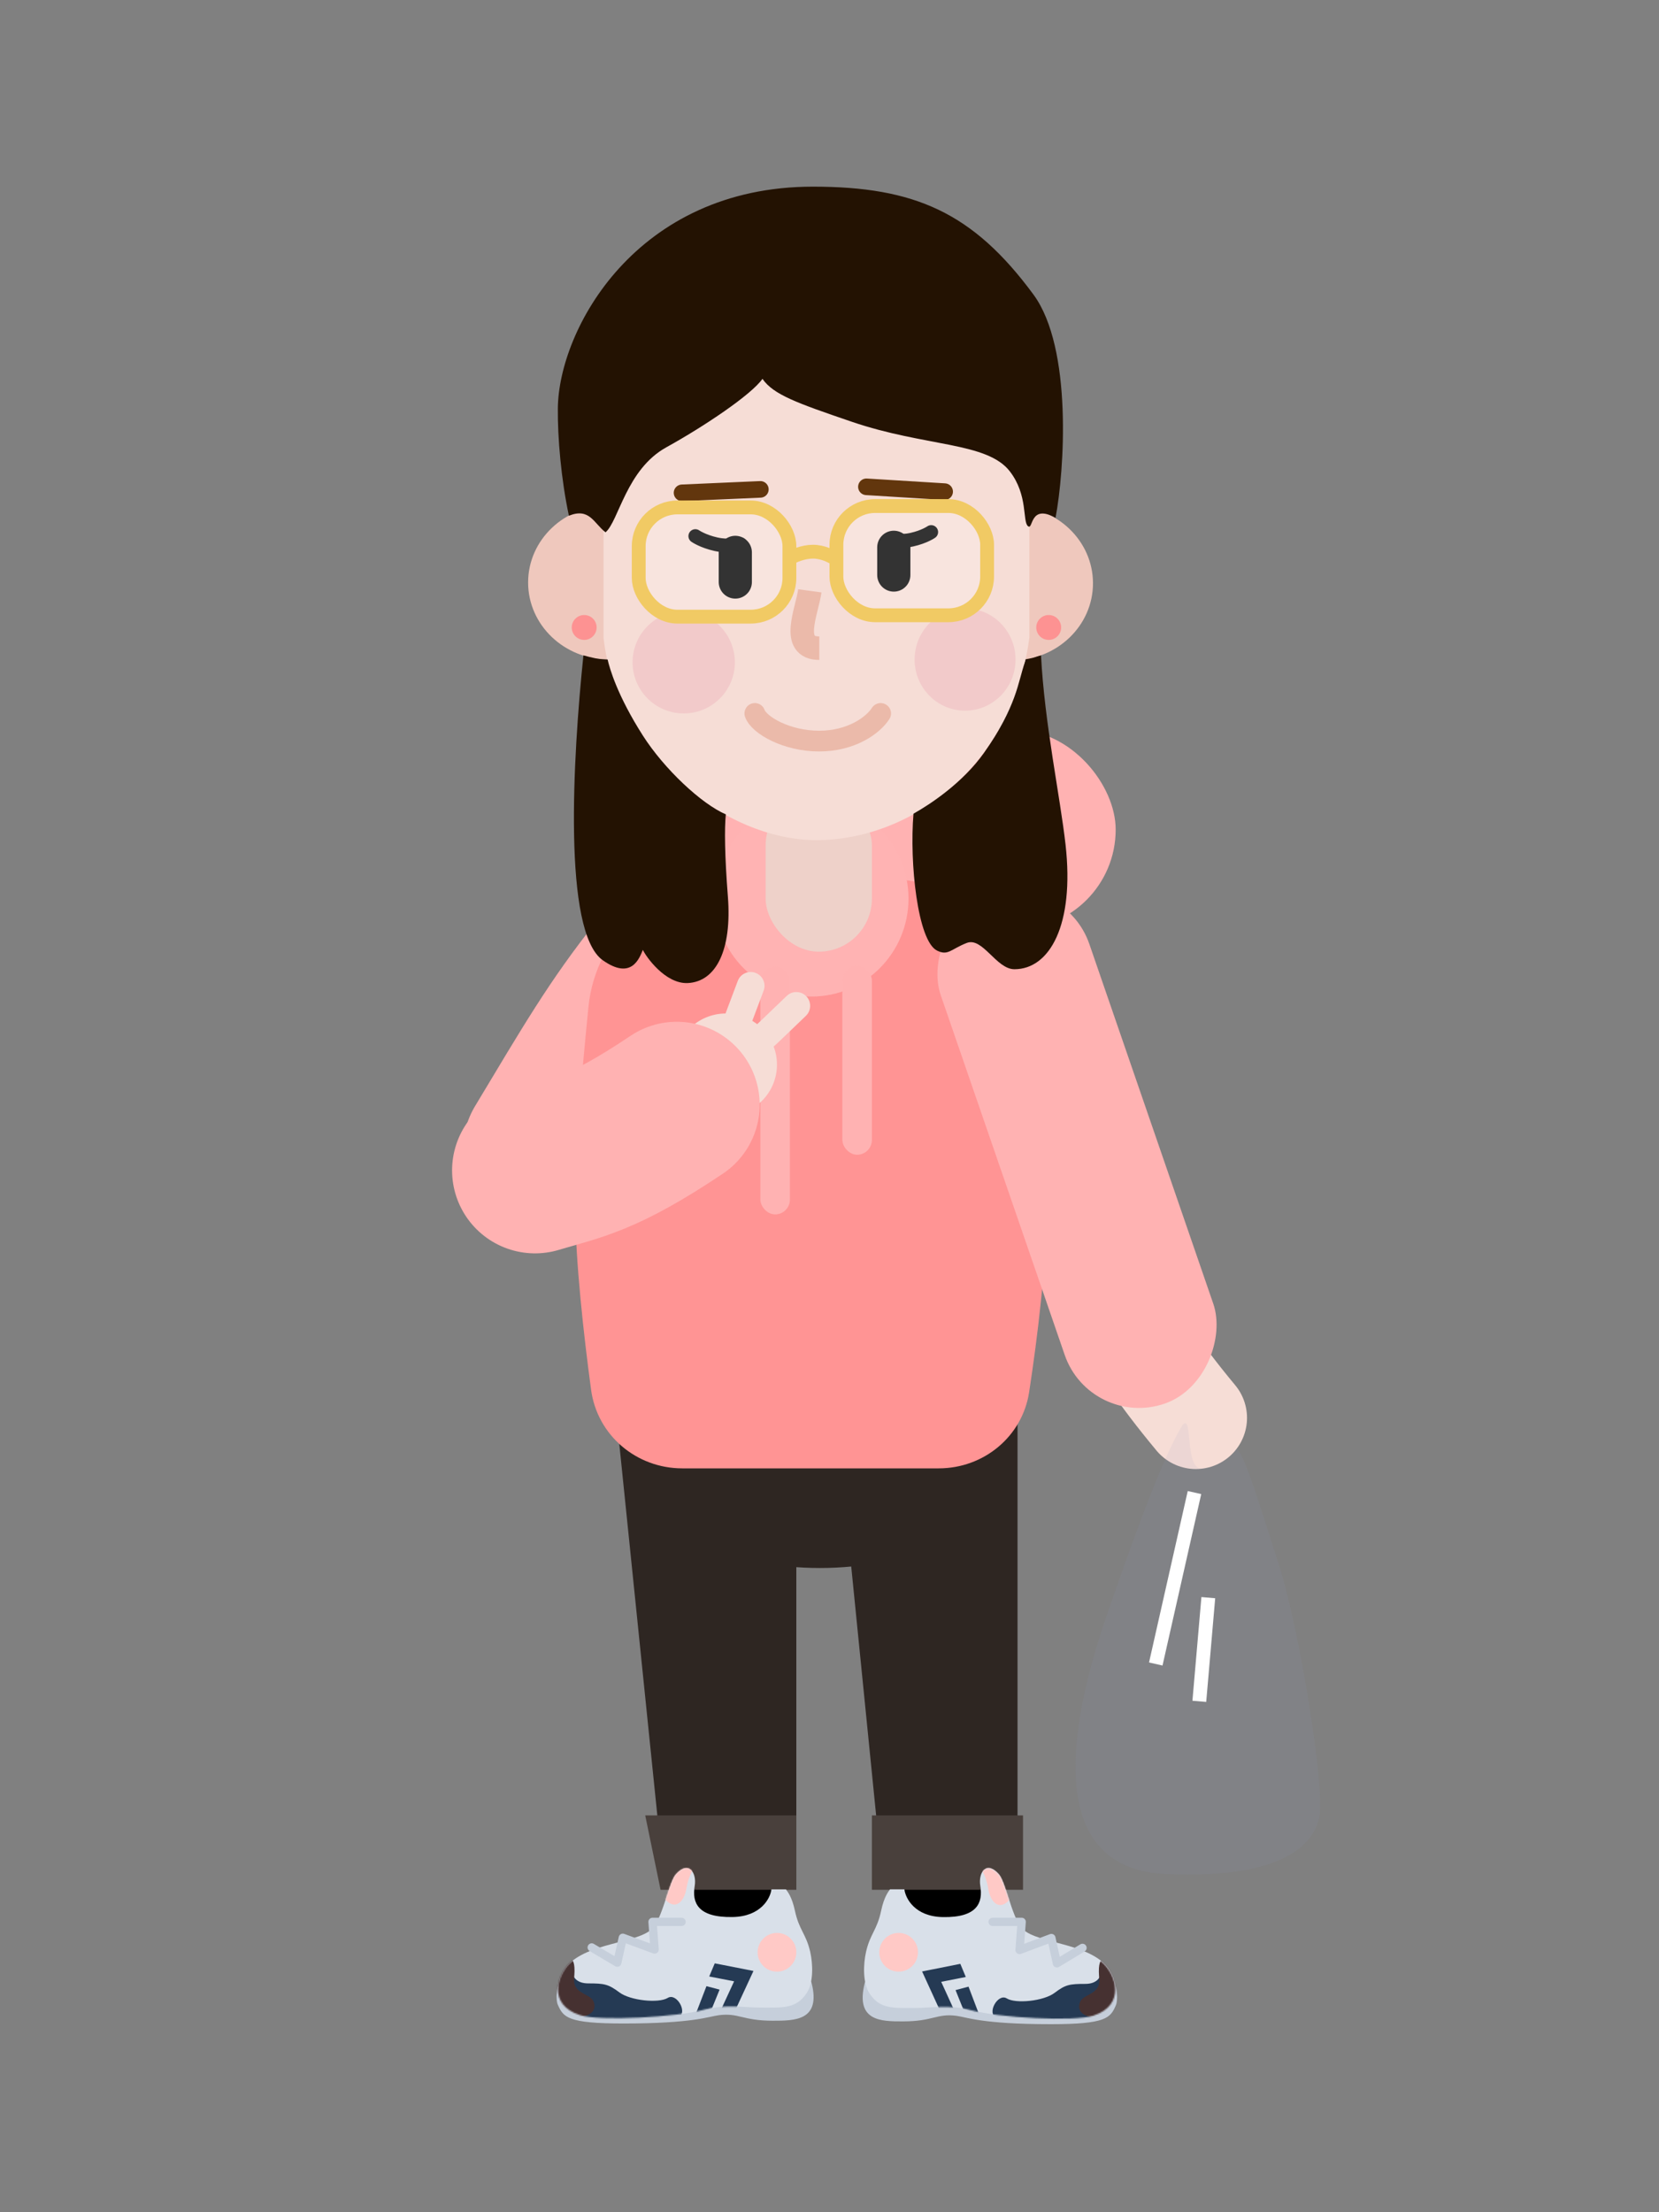 <svg width="1200" height="1600" viewBox="0 0 1200 1600" fill="none" xmlns="http://www.w3.org/2000/svg">
<rect x="0" y="0" width="1200" height="1600" fill="#808080" stroke="none"/>
<path d="M558.903 1346.89L497.94 1349.03L506.355 1404.1L567.818 1401.94L558.903 1346.89Z" fill="black"/>
<path d="M653.237 1347.25L713.459 1349.39L705.146 1404.46L644.43 1402.3L653.237 1347.25Z" fill="black"/>
<path d="M443 996H576V1354H479.66L443 996Z" fill="#2E2622"/>
<ellipse cx="593.091" cy="1080.27" rx="113.577" ry="53.8" fill="#2E2622"/>
<path d="M602 996H736V1365H638.936L602 996Z" fill="#2E2622"/>
<path d="M479 703C447 743 429 774.5 395 831" stroke="#FFB2B2" stroke-width="120" stroke-linecap="round" stroke-linejoin="bevel"/>
<rect x="495" y="528" width="312" height="144" rx="72" fill="#FFB2B2"/>
<path d="M425.68 727.97C431.011 675.339 475.701 636 528.601 636H643.511C695.93 636 740.371 674.645 746.154 726.745C751.605 775.858 757 834.145 756.999 872.477C756.999 914.95 750.375 967.813 744.391 1006.91C739.474 1039.03 711.528 1062 679.032 1062H493.503C460.322 1062 431.993 1038.08 427.556 1005.19C422.214 965.599 416.272 912.848 415.999 872.477C415.752 835.852 420.66 777.529 425.68 727.97Z" fill="#FF9494"/>
<ellipse cx="587.113" cy="649.872" rx="70.025" ry="70.879" fill="#FFB3B3"/>
<rect x="553.809" y="573.016" width="76.857" height="115.285" rx="38.428" fill="#EED1C9"/>
<path d="M466.703 1313H576.01V1366.8H477.805L466.703 1313Z" fill="#49403C"/>
<path d="M630.664 1313H739.971V1366.8H630.664V1313Z" fill="#49403C"/>
<rect x="550" y="699" width="21.349" height="179.332" rx="10.675" fill="#FFB2B2"/>
<rect x="609.316" y="698.549" width="21.349" height="136.634" rx="10.675" fill="#FFB2B2"/>
<path d="M750 738.5C763 790 768.966 852.142 786.5 891C805 932 810.5 960 865 1025.5" stroke="#F6DDD6" stroke-width="74" stroke-linecap="round" stroke-linejoin="bevel"/>
<rect width="113.608" height="388.662" rx="56.804" transform="matrix(-0.946 0.326 0.326 0.946 769.418 629)" fill="#FFB2B2"/>
<path d="M525 770C502.999 791 365.471 852.772 406.5 836.5" stroke="#F6DDD6" stroke-width="74" stroke-linecap="round" stroke-linejoin="bevel"/>
<path d="M552.363 716.511C554.302 711.34 551.682 705.576 546.511 703.637C541.34 701.698 535.576 704.318 533.637 709.489L552.363 716.511ZM582.877 734.76C586.887 730.961 587.058 724.632 583.26 720.623C579.461 716.613 573.132 716.442 569.123 720.24L582.877 734.76ZM536.785 757.714C538.438 753.582 547.896 728.423 552.363 716.511L533.637 709.489C529.104 721.577 519.762 746.418 518.215 750.286L536.785 757.714ZM543.699 769.042C556.398 761.312 564.645 752.032 582.877 734.76L569.123 720.24C549.355 738.968 543.602 745.688 533.301 751.958L543.699 769.042Z" fill="#F6DDD6"/>
<path d="M489.5 799C435 835.5 417 837.5 387 846.5" stroke="#FFB2B2" stroke-width="120" stroke-linecap="round" stroke-linejoin="bevel"/>
<path d="M751.5 474V475L748.5 478L741.5 479V478.5L739 476L751.5 474Z" fill="#231202"/>
<ellipse cx="440.409" cy="421.285" rx="58.409" ry="55.739" fill="#EFC8BD"/>
<ellipse cx="732.174" cy="421.865" rx="58.409" ry="55.739" fill="#EFC8BD"/>
<path d="M436.556 315.476C436.556 234.58 505.504 169 590.556 169C675.608 169 744.556 234.58 744.556 315.476V461.165C732.137 555.665 657.62 607.641 590.556 607.641C523.491 607.641 445.663 544.64 436.556 461.165V315.476Z" fill="#F6DDD6"/>
<path d="M493.344 356.432L549.982 353.944" stroke="#62360D" stroke-width="12" stroke-linecap="round"/>
<circle cx="494.557" cy="479" r="37" fill="#F2CACA"/>
<path d="M643.057 390.318C643.057 390.318 650.557 392.318 659.557 390.318C668.557 388.318 673.557 384.818 673.557 384.818" stroke="black" stroke-width="10" stroke-linecap="round"/>
<path d="M646.51 395.839L646.51 415.892" stroke="black" stroke-width="24" stroke-linecap="round"/>
<path d="M535.557 393.618C535.557 393.618 527.541 395.756 517.922 393.618C508.303 391.481 502.96 387.74 502.96 387.74" stroke="black" stroke-width="10" stroke-linecap="round"/>
<path d="M531.866 399.518L531.866 420.95" stroke="black" stroke-width="24" stroke-linecap="round"/>
<path d="M626.702 352.094L683.288 355.576" stroke="#62360D" stroke-width="12" stroke-linecap="round"/>
<path d="M585.77 427.328C583.766 442.019 571.167 468.808 592.641 468.808" stroke="#EBBAAA" stroke-width="17"/>
<circle r="9" transform="matrix(1 0 0 -1 758.557 453.818)" fill="#FD9292"/>
<circle r="9" transform="matrix(1 0 0 -1 422.557 453.818)" fill="#FD9292"/>
<ellipse cx="698.057" cy="477" rx="36.5" ry="37" fill="#F2CACA"/>
<path d="M588.003 135C460.003 135 404 238.5 403.5 295.5C403.315 316.603 405.854 346.5 411.5 373C426.5 367 429.493 378.464 437.999 385C447.497 377 453 339.5 482 323.5C508.973 308.618 543.499 285.5 551.503 274C559.503 285.5 576.499 291.5 616.003 305C669.543 323.297 714.003 319.5 730.503 341C743.703 358.2 739.5 377 743.5 380.5C747.5 384 744.499 364 763.499 374.5C769.9 340.959 776.013 251.693 747.502 213C703.828 153.729 661.586 135 588.003 135Z" fill="#231202"/>
<path d="M436 694.5C406.998 674 414.335 547.667 422 474C422 474 429 476 433 476.5C437 477 439.5 477 439.5 477C441 483.5 446.5 503 465 532C480.454 556.226 507.5 581.5 525 589C524 599.167 524.162 618.5 526.5 648.5C529.5 687 518 710 497.5 711C481.1 711.8 466.999 691.5 465 687C462.499 693 456.808 709.208 436 694.5Z" fill="#231202"/>
<path d="M770.753 611C766.889 576.529 755.501 523 753 474C753 474 749.5 475 747.252 476C745.004 477 741.5 478.5 741.5 478.5C736.001 494 735.753 510.5 711.753 544.5C696.701 565.823 673.253 581.5 660.753 588.5C657.753 624.167 663.781 680.514 677.753 687.5C685.752 691.5 687.753 686.5 699.252 682C710.751 677.5 720.6 701 733.753 701C759.252 701 777.253 669 770.753 611Z" fill="#231202"/>
<path d="M546 516C548.935 524.462 568.995 536 592.478 536C615.962 536 631.618 524.462 637 516" stroke="#EBBAAA" stroke-width="15" stroke-linecap="round"/>
<rect x="605" y="366" width="109" height="79" rx="28" fill="white" fill-opacity="0.2" stroke="#F1CA64" stroke-width="10" stroke-linejoin="round"/>
<rect x="462" y="367" width="109" height="79" rx="28" fill="white" fill-opacity="0.2" stroke="#F1CA64" stroke-width="10" stroke-linejoin="round"/>
<path d="M571 404C573.333 402.333 580.8 399 588 399C595.2 399 601.333 402.333 604 404" stroke="#F1CA64" stroke-width="10"/>
<path d="M403.501 1450C401.714 1445.98 403 1437 404.001 1435.5C405.002 1434 526.505 1424.5 526.505 1424.5C546.672 1423 584.242 1423.15 587.005 1434C594.005 1461.5 575 1461.5 559 1461.5C537 1461.5 534.389 1455.67 520.005 1457.5C512.505 1458.45 501.505 1463.5 451.005 1463.5C410.502 1463.5 407.501 1459 403.501 1450Z" fill="#C6CFDB"/>
<path d="M530.001 1386.5C550.401 1386.1 557.168 1373 558.001 1366.5H568.501C569.501 1368 572.75 1371.5 575 1382C578 1396 583.001 1398.5 586.001 1411.5C588.078 1420.5 588.5 1434 583.501 1441.5C575.735 1453.15 566.001 1452 549.501 1452C540 1452 524.001 1449.5 509.501 1453.5C489.256 1459.08 433.501 1462 419.5 1457.5C395.641 1449.83 403 1427.5 412.999 1419C430.548 1404.08 464.445 1405.11 473 1393.5C479.999 1384 483.983 1361.07 489 1355.5C498 1345.5 504.114 1354.31 502.5 1364C500.501 1376 504.501 1387 530.001 1386.5Z" fill="#D9E0E9"/>
<mask id="mask0" mask-type="alpha" maskUnits="userSpaceOnUse" x="403" y="1351" width="185" height="109">
<path d="M530.001 1386.5C550.401 1386.1 557.168 1373 558.001 1366.5H568.501C569.501 1368 572.75 1371.5 575 1382C578 1396 583.001 1398.5 586.001 1411.5C588.078 1420.5 588.5 1434 583.501 1441.5C575.735 1453.15 566.001 1452 549.501 1452C540 1452 524.001 1449.5 509.501 1453.5C489.256 1459.08 433.501 1462 419.5 1457.5C395.641 1449.83 403 1427.5 412.999 1419C430.548 1404.08 464.445 1405.11 473 1393.5C479.999 1384 483.983 1361.07 489 1355.5C498 1345.5 504.114 1354.31 502.5 1364C500.501 1376 504.501 1387 530.001 1386.5Z" fill="#D9E0E9"/>
</mask>
<g mask="url(#mask0)">
<path d="M496.499 1366C497.699 1358.8 499.999 1354.33 500.999 1353L499 1348H487.499C482.165 1352.67 473.199 1364.1 479.999 1372.5C488.499 1383 494.999 1375 496.499 1366Z" fill="#FFC9C6"/>
</g>
<mask id="mask1" mask-type="alpha" maskUnits="userSpaceOnUse" x="403" y="1351" width="185" height="109">
<path d="M530.001 1386.5C550.401 1386.1 557.168 1373 558.001 1366.5H568.501C569.501 1368 572.75 1371.5 575 1382C578 1396 583.001 1398.5 586.001 1411.5C588.078 1420.5 588.5 1434 583.501 1441.5C575.735 1453.15 566.001 1452 549.501 1452C540 1452 524.001 1449.5 509.501 1453.5C489.256 1459.08 433.501 1462 419.5 1457.5C395.641 1449.83 403 1427.5 412.999 1419C430.548 1404.08 464.445 1405.11 473 1393.5C479.999 1384 483.983 1361.07 489 1355.5C498 1345.5 504.114 1354.31 502.5 1364C500.501 1376 504.501 1387 530.001 1386.5Z" fill="#D9E0E9"/>
</mask>
<g mask="url(#mask1)">
<path d="M425.499 1434.5C416.299 1434.5 413.999 1428.83 413.999 1426C413.333 1434.83 413.499 1453.8 419.499 1459C426.999 1465.5 482.999 1462 490.499 1459C497.999 1456 489.499 1441 482.999 1445C476.499 1449 455.999 1447 447.999 1441C439.999 1435 436.999 1434.5 425.499 1434.5Z" fill="#253A54"/>
<path d="M415.5 1423C415.1 1417 412.667 1415.83 411.5 1416L395 1417L397 1447L418 1459C422 1458.83 430 1457 430 1451C430 1443.5 422.5 1443.5 418 1439C413.5 1434.5 416 1430.5 415.5 1423Z" fill="#463131"/>
<path d="M545 1425.5L532.5 1452.5H522L531 1433L513 1429.5L517 1420L545 1425.5Z" fill="#253A54"/>
<path d="M520.5 1439L515 1452.5L503.5 1456L511 1436.5L520.5 1439Z" fill="#253A54"/>
<circle cx="562" cy="1412" r="14" fill="#FFC9C6"/>
</g>
<path d="M493 1390H472L473.5 1410L450.5 1401.5L446.5 1419.5L428 1408.5" stroke="#C6CFDB" stroke-width="6" stroke-linecap="round" stroke-linejoin="round"/>
<path d="M807.117 1450.39C808.886 1446.34 807.613 1437.29 806.623 1435.77C805.632 1434.26 685.364 1424.68 685.364 1424.68C665.402 1423.17 628.213 1423.32 625.478 1434.26C618.549 1461.99 637.361 1461.99 653.199 1461.99C674.975 1461.99 677.559 1456.11 691.798 1457.95C699.221 1458.91 710.11 1464 760.096 1464C800.188 1464 803.158 1459.47 807.117 1450.39Z" fill="#C6CFDB"/>
<path d="M681.864 1386.54C661.676 1386.13 654.98 1372.99 654.155 1366.47H643.765C642.776 1367.97 639.56 1371.48 637.333 1382.02C634.365 1396.07 629.416 1398.58 626.447 1411.62C624.392 1420.66 623.974 1434.2 628.921 1441.73C636.606 1453.42 646.239 1452.27 662.568 1452.27C671.969 1452.27 687.802 1449.76 702.152 1453.77C722.186 1459.38 777.361 1462.3 791.217 1457.79C814.827 1450.09 807.545 1427.68 797.65 1419.15C780.284 1404.18 746.739 1405.21 738.273 1393.56C731.346 1384.03 727.404 1361.02 722.439 1355.43C713.533 1345.39 707.483 1354.23 709.08 1363.96C711.058 1376 707.099 1387.04 681.864 1386.54Z" fill="#D9E0E9"/>
<mask id="mask2" mask-type="alpha" maskUnits="userSpaceOnUse" x="625" y="1351" width="182" height="110">
<path d="M681.788 1386.86C661.636 1386.46 654.951 1373.36 654.128 1366.86H643.757C642.769 1368.36 639.559 1371.86 637.336 1382.36C634.372 1396.36 629.433 1398.86 626.469 1411.86C624.417 1420.86 624 1434.36 628.939 1441.86C636.61 1453.51 646.226 1452.36 662.526 1452.36C671.911 1452.36 687.716 1449.86 702.04 1453.86C722.039 1459.44 777.117 1462.36 790.948 1457.86C814.517 1450.19 807.247 1427.86 797.37 1419.36C780.034 1404.44 746.548 1405.47 738.097 1393.86C731.183 1384.36 727.248 1361.43 722.292 1355.86C713.401 1345.86 707.361 1354.67 708.956 1364.36C710.93 1376.36 706.979 1387.36 681.788 1386.86Z" fill="#D9E0E9"/>
</mask>
<g mask="url(#mask2)">
<path d="M714.885 1366.36C713.699 1359.16 711.427 1354.69 710.439 1353.36L712.414 1348.36H723.775C729.044 1353.03 737.902 1364.46 731.184 1372.86C722.787 1383.36 716.366 1375.36 714.885 1366.36Z" fill="#FFC9C6"/>
</g>
<mask id="mask3" mask-type="alpha" maskUnits="userSpaceOnUse" x="625" y="1351" width="182" height="110">
<path d="M681.788 1386.86C661.636 1386.46 654.951 1373.36 654.128 1366.86H643.757C642.769 1368.36 639.559 1371.86 637.336 1382.36C634.372 1396.36 629.433 1398.86 626.469 1411.86C624.417 1420.86 624 1434.36 628.939 1441.86C636.61 1453.51 646.226 1452.36 662.526 1452.36C671.911 1452.36 687.716 1449.86 702.04 1453.86C722.039 1459.44 777.117 1462.36 790.948 1457.86C814.517 1450.19 807.247 1427.86 797.37 1419.36C780.034 1404.44 746.548 1405.47 738.097 1393.86C731.183 1384.36 727.248 1361.43 722.292 1355.86C713.401 1345.86 707.361 1354.67 708.956 1364.36C710.93 1376.36 706.979 1387.36 681.788 1386.86Z" fill="#D9E0E9"/>
</mask>
<g mask="url(#mask3)">
<path d="M785.02 1434.86C794.108 1434.86 796.38 1429.19 796.38 1426.36C797.039 1435.19 796.874 1454.16 790.947 1459.36C783.538 1465.86 728.218 1462.36 720.81 1459.36C713.401 1456.36 721.797 1441.36 728.218 1445.36C734.64 1449.36 754.891 1447.36 762.793 1441.36C770.696 1435.36 773.66 1434.86 785.02 1434.86Z" fill="#253A54"/>
<path d="M794.898 1423.36C795.294 1417.36 797.697 1416.19 798.85 1416.36L815.149 1417.36L813.174 1447.36L792.429 1459.36C788.477 1459.19 780.574 1457.36 780.574 1451.36C780.574 1443.86 787.983 1443.86 792.429 1439.36C796.874 1434.86 794.404 1430.86 794.898 1423.36Z" fill="#463131"/>
<path d="M666.971 1425.86L679.319 1452.86H689.692L680.801 1433.36L698.582 1429.86L694.631 1420.36L666.971 1425.86Z" fill="#253A54"/>
<path d="M691.174 1439.36L696.607 1452.86L707.967 1456.36L700.558 1436.86L691.174 1439.36Z" fill="#253A54"/>
</g>
<circle r="14" transform="matrix(-1 0 0 1 650 1412)" fill="#FFC9C6"/>
<path d="M718 1390H739L737.5 1410.34L760.5 1401.69L764.5 1420L783 1408.81" stroke="#C6CFDB" stroke-width="6" stroke-linecap="round" stroke-linejoin="round"/>
<path d="M800.5 1168.5C824.219 1099.6 843.167 1050 855.501 1030.5C863.001 1022 856.772 1062.47 869.001 1062C882.001 1061.5 893.001 1051 894.501 1047.5C900.834 1053.5 911.701 1090.4 924.501 1130C940.501 1179.5 958.001 1292 954.501 1313C951.001 1334 927.999 1359 843.999 1355.5C759.999 1352 768.999 1260 800.5 1168.5Z" fill="#959FC0" fill-opacity="0.1"/>
<path d="M864 1079.5L836 1203.5" stroke="white" stroke-width="10"/>
<path d="M874 1155.5L867.5 1230.5" stroke="white" stroke-width="10"/>
</svg>
